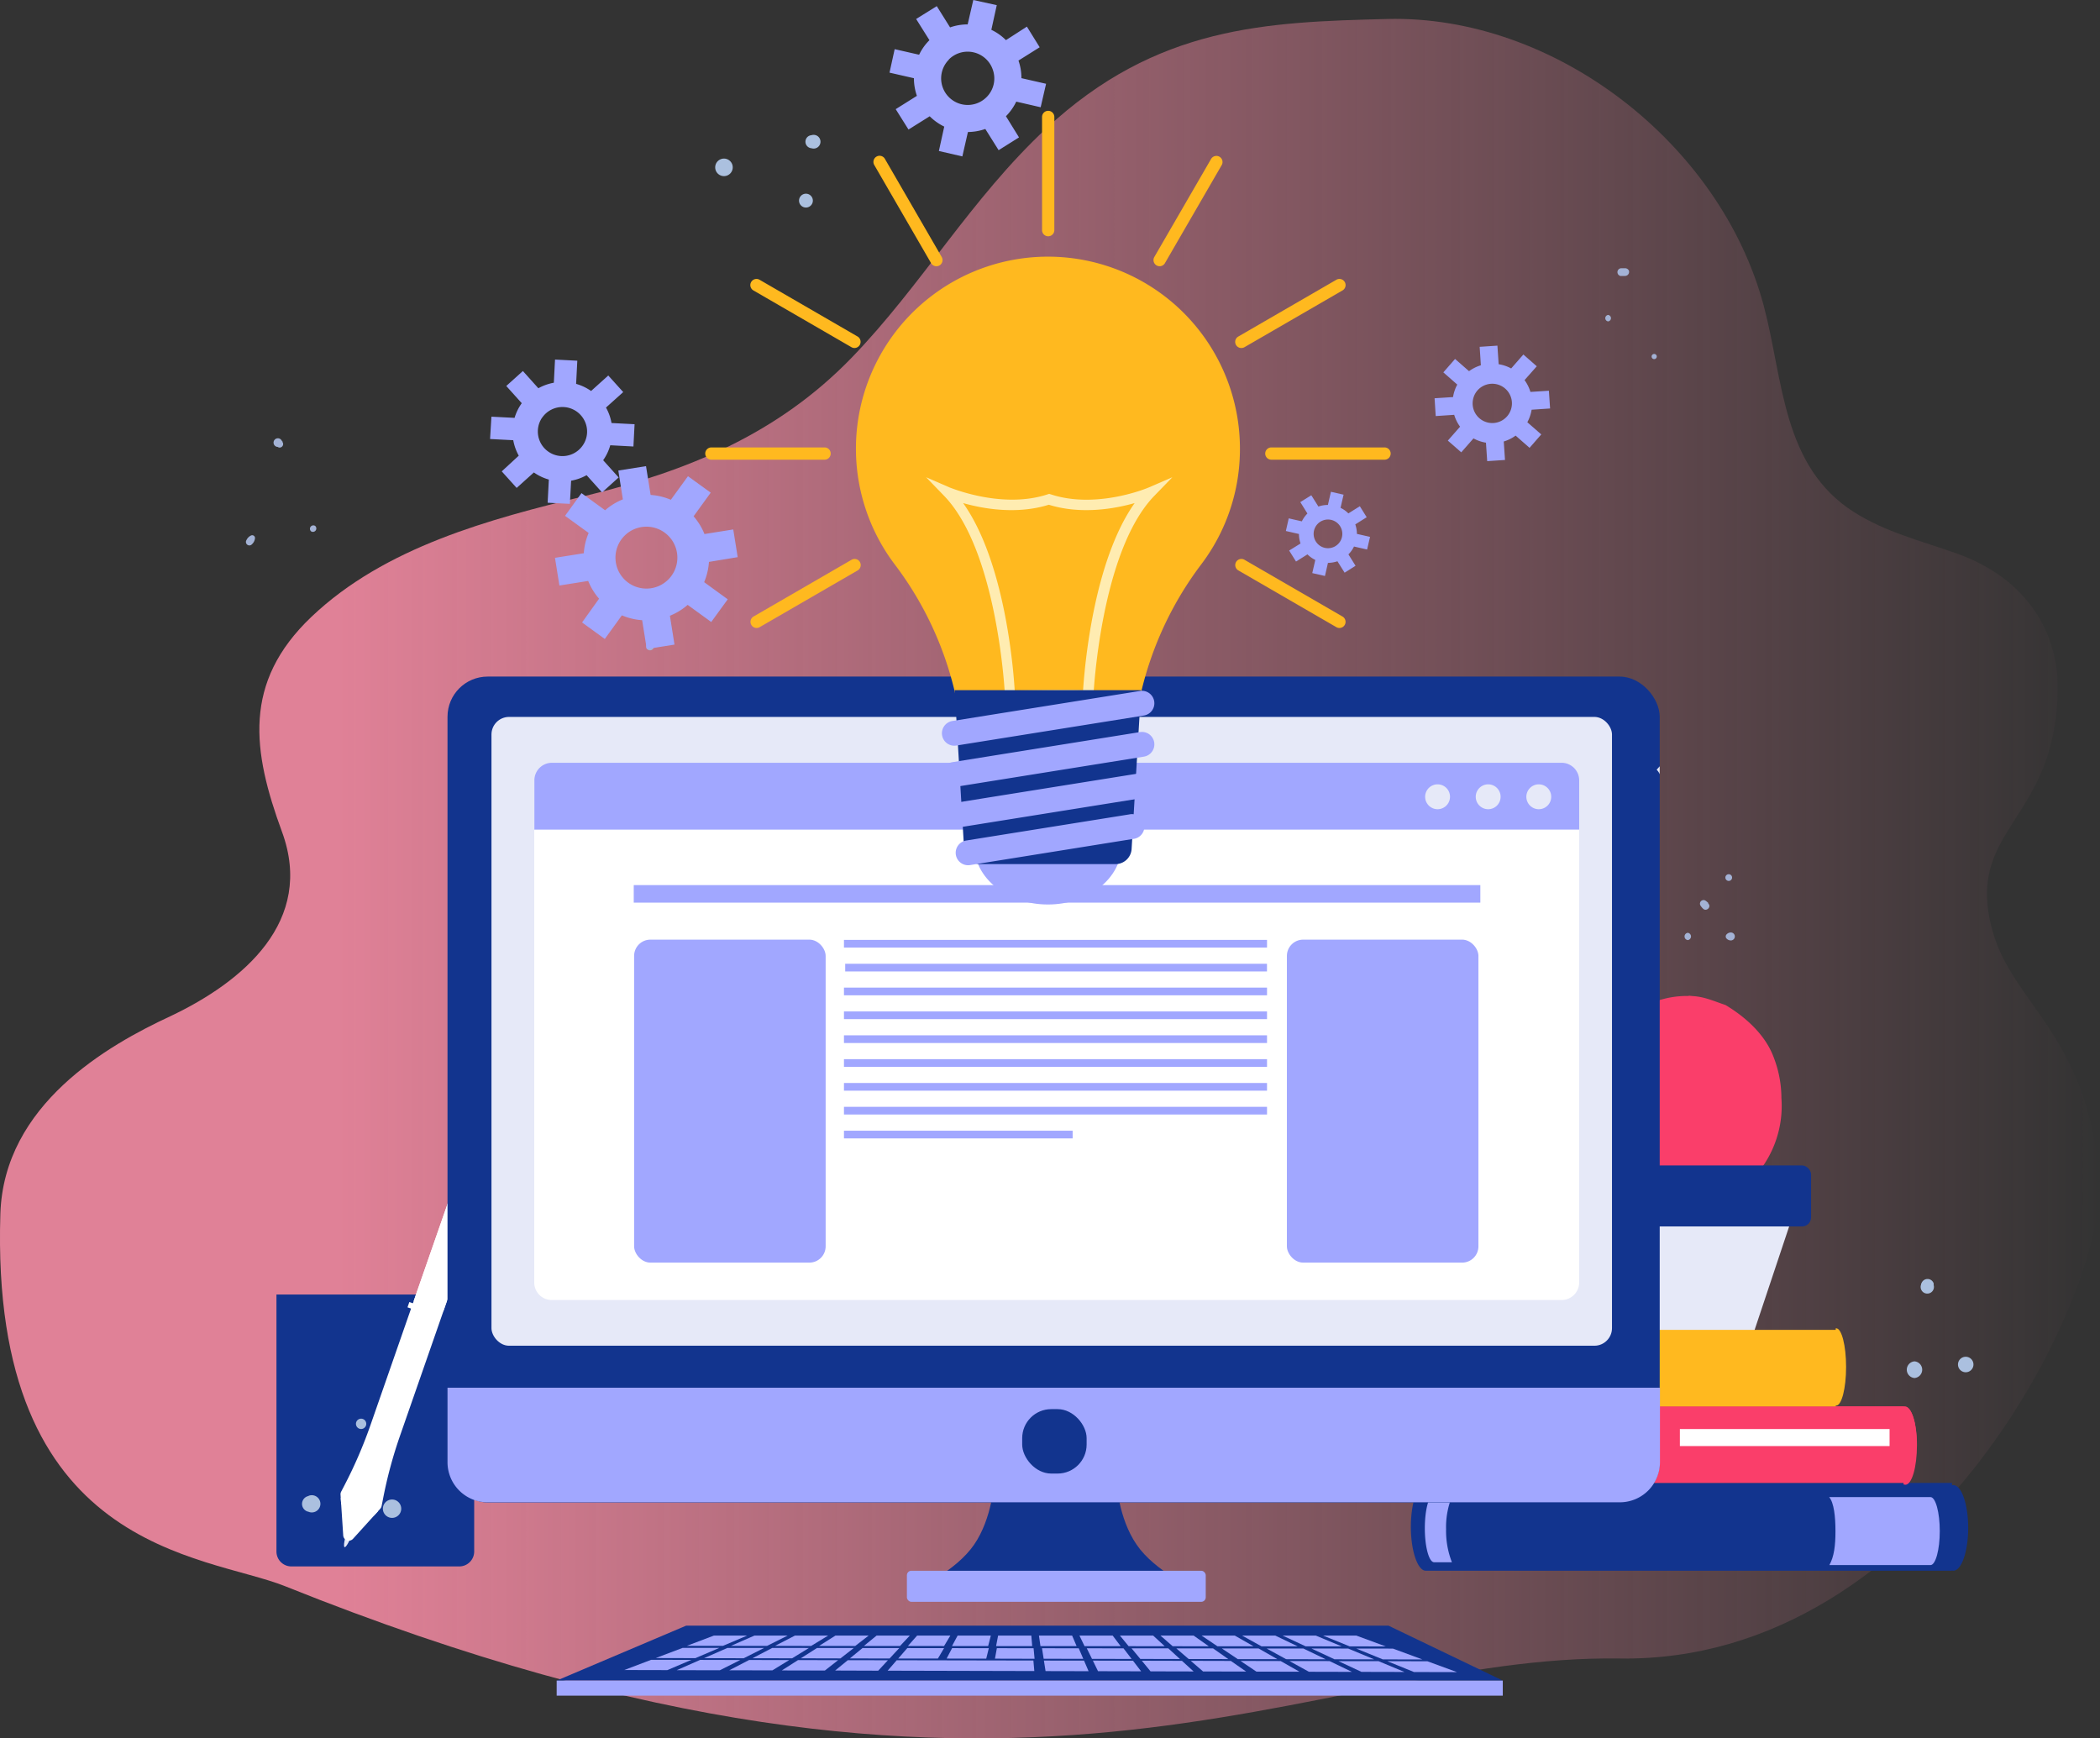 <svg id="Layer_1" data-name="Layer 1" xmlns="http://www.w3.org/2000/svg" xmlns:xlink="http://www.w3.org/1999/xlink" viewBox="0 0 407.08 336.98"><rect x="0" y="0" width="407.08" height="336.98" fill="#333333" stroke="none"/><defs><style>.cls-1{fill:url(#Gradiente_sem_nome_69);}.cls-2{fill:#12348e;}.cls-11,.cls-3{fill:#a1a7ff;}.cls-4{fill:#e6e9f8;}.cls-5{fill:#fff;}.cls-6{fill:#fa3e6a;}.cls-7{fill:#e55740;}.cls-8{fill:#ffb91f;}.cls-9{fill:#a3b2d5;}.cls-10{fill:#abc0df;}.cls-11{fill-rule:evenodd;}.cls-12{fill:#ffecb1;}</style><linearGradient id="Gradiente_sem_nome_69" y1="170.32" x2="407.08" y2="170.32" gradientUnits="userSpaceOnUse"><stop offset="0.16" stop-color="#e08197"/><stop offset="1" stop-color="#e08197" stop-opacity="0"/></linearGradient></defs><title>Rise of Edge Computing</title><path class="cls-1" d="M386.27,180.52c-5.62-20.14,12.23-20.92,12.62-46.87.16-10.61-5.65-21.42-19.64-26.38-6.88-2.44-13.73-4.11-19.85-8-13.94-8.83-13.69-25.63-17.49-39.95-8.36-31.46-40.5-56.45-73-55.64C245.41,4.27,224.2,5,202.82,24.9c-14.63,13.63-24.14,30.39-37.73,44.44-14.39,14.87-31.92,22-51.6,26.78-18.62,4.52-38.87,9.9-53.12,23.45-13.39,12.74-11.44,26.06-5.7,41.69C61,178.51,47.28,190.24,33,197,20.91,202.61.73,214.1.07,235.31-2,301,39.75,301.24,55.3,307.49c143.07,57.42,198,13.13,258.65,14,60.47.9,95.14-72.24,93-93.78C404.32,200.38,390.19,194.58,386.27,180.52Z"/><path class="cls-2" d="M53.59,250.94H91.92a0,0,0,0,1,0,0v49.81A2.89,2.89,0,0,1,89,303.64H56.48a2.89,2.89,0,0,1-2.89-2.89V250.94A0,0,0,0,1,53.59,250.94Z"/><path class="cls-3" d="M94.42,226.77l-3.83-1.34,2.18-5.22a1.7,1.7,0,0,1,2.12-1h0A1.7,1.7,0,0,1,96,221.32Z"/><path class="cls-4" d="M67.45,296.24c-.65,1.94-.94,3.55-.65,3.66s1.07-1.34,1.77-3.27Z"/><rect class="cls-5" x="72.34" y="235.12" width="31.92" height="6.08" transform="translate(-165.65 243.22) rotate(-70.8)"/><polygon class="cls-5" points="66.13 291.56 72.51 293.78 73.31 292.9 66.05 290.37 66.13 291.56"/><rect class="cls-3" x="68.91" y="272.77" width="13.9" height="2.22" transform="translate(-207.73 255.44) rotate(-70.8)"/><rect class="cls-5" x="71.21" y="276.01" width="7.05" height="2.22" transform="translate(-211.54 256.55) rotate(-70.8)"/><rect class="cls-5" x="82.5" y="250.23" width="1.09" height="6.08" transform="matrix(0.33, -0.94, 0.94, 0.33, -183.45, 248.39)"/><rect class="cls-3" x="92.35" y="221.89" width="1.09" height="6.08" transform="translate(-150.07 238.67) rotate(-70.8)"/><path class="cls-5" d="M74.23,290.64a87.47,87.47,0,0,1,3.31-12.32l18.89-54.23-5.75-2L71.79,276.32A88,88,0,0,1,66.73,288l-.6,1.15a1.11,1.11,0,0,0-.12.57l.52,7.87a1.08,1.08,0,0,0,.73,1h0a1.1,1.1,0,0,0,1.17-.3l5.29-5.84a1.15,1.15,0,0,0,.26-.53Z"/><path class="cls-6" d="M345.32,212.83a20.52,20.52,0,0,1-10.84,19.67c-4.39,2.63-9.65,1.75-14,0a20.72,20.72,0,0,1-7.89-7c-2.63-5.26-4.38-9.64-3.51-15.78.88-4.38,1.76-8.76,5.26-11.39a17.83,17.83,0,0,1,13.15-5.26c2.63,0,4.39.87,7,1.75,4.38,2.63,7.89,6.14,9.36,10.2A21.82,21.82,0,0,1,345.32,212.83Z"/><path class="cls-6" d="M340.57,213.34c0,8.64-2.59,20-13.11,20.91a10.77,10.77,0,0,1-9.64-6.14c-.88-3.5-2.63-6.13-3.51-9.64,0-5.26-.87-11.4,1.76-16.66a18.2,18.2,0,0,1,3.5-5.25c1.76-2.64,5.26-2.64,7.89-3.51a12.36,12.36,0,0,1,5.26,1.75c3.51,2.63,5.26,7,6.75,10.51A31.28,31.28,0,0,1,340.57,213.34Z"/><path class="cls-6" d="M335.65,213.75c-.3,7.35-.3,20.5-7.31,18.75-13.15-3.51-14-33.31-.88-38.58,4.39-1.75,6.14,7,7.47,11.63A52,52,0,0,1,335.65,213.75Z"/><path class="cls-6" d="M331.42,214c-.45,7.14.43,14.15-4,20.29-6.13-12.27-6.13-28.93,0-41.2,2.63,3.51,3.51,7.89,3.56,12.63C331.24,208.21,331.38,211,331.42,214Z"/><path class="cls-4" d="M306.12,229.71l8.78,29.35s3.49,2.65,11.23,2.79A40.84,40.84,0,0,0,339.39,260l9.83-29.44Z"/><rect class="cls-2" x="303.93" y="225.91" width="47.14" height="11.83" rx="1.75"/><path class="cls-2" d="M378.64,287.87c-.12,0-.26,0-.26.06v-.48h-102c-1.6,0-2.89,3.93-2.89,8.52s1.29,8.51,2.89,8.51h102v-.07s.14.07.26.07c1.6,0,2.89-3.72,2.89-8.31S380.24,287.87,378.64,287.87Z"/><path class="cls-3" d="M374.22,290.2H354.58c.94,1.1,1.22,3.84,1.22,6.62s-.26,4.91-1.18,6.56h19.6c1,0,1.8-3,1.8-6.59S375.22,290.2,374.22,290.2Z"/><path class="cls-3" d="M280.32,296.42a15.61,15.61,0,0,1,1.33-6.77H278c-1,0-1.8,3-1.8,6.59s.8,6.59,1.8,6.59h3.45A16.68,16.68,0,0,1,280.32,296.42Z"/><path class="cls-6" d="M369.27,272.68c-.1,0-.47-.06-.47-.06H288c-1.27,0-2.3,3.17-2.3,7.42s1,7.41,2.3,7.41h81v.3s.26.06.35.06c1.27,0,2.25-3.45,2.25-7.7S370.54,272.68,369.27,272.68Z"/><path class="cls-6" d="M369.27,272.63H288c-1.27,0-2.3,3.3-2.3,7.14h85.84C371.58,275.92,370.54,272.63,369.27,272.63Z"/><path class="cls-7" d="M290.47,280.22a14.16,14.16,0,0,1,1.39-6.5h-1.57c-1,0-1.8,3-1.8,6.59s.8,6.59,1.8,6.59H292C291.09,285.8,290.47,283.13,290.47,280.22Z"/><rect class="cls-5" x="325.64" y="277.01" width="40.65" height="3.3"/><path class="cls-8" d="M355.94,257.48h-.09v.31H295.43v-.31c-1.65,0-1.91,3.38-1.91,7.49s.26,7.44,1.91,7.49v.16h60.42v-.16h.09c1.06,0,1.92-3.35,1.92-7.49S357,257.48,355.94,257.48Z"/><path class="cls-2" d="M220.34,299.43c-3.57-5.18-3.89-12.17-3.89-12.17H192.7s-.32,7-3.88,12.17-11,8.43-11,8.43h53.55S223.9,304.62,220.34,299.43Z"/><rect class="cls-2" x="86.75" y="131.15" width="234.98" height="160.09" rx="7.78"/><path class="cls-3" d="M86.75,269v14.43a7.77,7.77,0,0,0,7.77,7.78H314a7.78,7.78,0,0,0,7.78-7.78V269Z"/><path class="cls-9" d="M54.79,85.63c-.11-.16-.14-.16-.1,0a.84.84,0,1,0-.71,1c-.16,0-.14,0,0,.09a.68.68,0,0,0,.77-1.05Z"/><path class="cls-9" d="M48.86,105.48a1.81,1.81,0,0,0,.57-1.14.54.54,0,0,0-.74-.55,1.81,1.81,0,0,0-.91.9.67.67,0,0,0,1.08.79Z"/><path class="cls-9" d="M60.31,103a.66.66,0,0,0,.78-1.06.66.66,0,0,0-.78,1.06Z"/><path class="cls-9" d="M314.21,53.49l.79,0a.8.8,0,0,0,.77-.58,1,1,0,0,0,0-.42A.79.79,0,0,0,315,52l-.79,0a.76.76,0,0,0,0,1.51Z"/><path class="cls-9" d="M320.66,69.61a.49.49,0,0,0,0-1,.49.49,0,0,0,0,1Z"/><path class="cls-9" d="M311.73,62.3a.63.63,0,0,0,0-1.25.63.63,0,0,0,0,1.25Z"/><path class="cls-9" d="M117.41,157.41a2.19,2.19,0,0,0-.9-.27.45.45,0,0,0-.46.46,2,2,0,0,0,.26.9c.68,1.14,2.24-.41,1.1-1.09Z"/><path class="cls-9" d="M110.05,151.51l.34,0a.84.84,0,0,0,0-1.67l-.34,0c-1.1-.09-1.11,1.81,0,1.72Z"/><path class="cls-9" d="M124,120.1a.75.75,0,0,0,0-1.49.75.75,0,0,0,0,1.49Z"/><path class="cls-9" d="M126,126.06a.75.75,0,0,0,0-1.5.75.75,0,0,0,0,1.5Z"/><path class="cls-9" d="M327.17,182.23a.71.71,0,0,0,0-1.41.71.71,0,0,0,0,1.41Z"/><path class="cls-9" d="M335.61,180.76a1.11,1.11,0,0,0-1,.47.59.59,0,0,0,0,.6,1.11,1.11,0,0,0,1,.46.77.77,0,0,0,0-1.53Z"/><path class="cls-9" d="M331.16,175.05a3.45,3.45,0,0,0-.54-.46.7.7,0,0,0-.95,1,3.31,3.31,0,0,0,.45.54c.67.67,1.72-.37,1-1Z"/><path class="cls-9" d="M335.11,170.76a.65.65,0,0,0,0-1.3.65.65,0,0,0,0,1.3Z"/><path class="cls-10" d="M371.12,267.12a1.62,1.62,0,0,0,0-3.23,1.62,1.62,0,0,0,0,3.23Z"/><path class="cls-10" d="M372.41,248.79c0,.11,0,.21-.05.32a1.29,1.29,0,1,0,2.48,0c0-.11,0-.21,0-.32a1.25,1.25,0,0,0-2.38,0Z"/><path class="cls-10" d="M381.05,266a1.5,1.5,0,0,0,0-3,1.5,1.5,0,0,0,0,3Z"/><path class="cls-10" d="M59.68,293l.3.11a1.67,1.67,0,1,0,0-3.21l-.3.12a1.56,1.56,0,0,0,0,3Z"/><path class="cls-10" d="M76,294.23a1.78,1.78,0,0,0,0-3.56,1.78,1.78,0,0,0,0,3.56Z"/><path class="cls-10" d="M70,277a1,1,0,0,0,0-2,1,1,0,0,0,0,2Z"/><path class="cls-10" d="M140.34,34.14a1.7,1.7,0,0,0,0-3.4,1.7,1.7,0,0,0,0,3.4Z"/><path class="cls-10" d="M156.23,40.23a1.34,1.34,0,0,0,0-2.68,1.34,1.34,0,0,0,0,2.68Z"/><path class="cls-10" d="M157.36,26.19l-.31.06a1.27,1.27,0,0,0,0,2.44l.31.06a1.33,1.33,0,1,0,0-2.56Z"/><rect class="cls-3" x="175.8" y="304.48" width="57.93" height="6.02" rx="0.87"/><rect class="cls-4" x="95.27" y="138.97" width="217.21" height="121.89" rx="3.41"/><path class="cls-3" d="M306.12,151.27a3.41,3.41,0,0,0-3.41-3.41H107a3.4,3.4,0,0,0-3.41,3.41v9.57H306.12Z"/><path class="cls-5" d="M103.56,160.84v87.72A3.4,3.4,0,0,0,107,252H302.71a3.41,3.41,0,0,0,3.41-3.41V160.84Z"/><path class="cls-4" d="M321.14,149.2a2.62,2.62,0,0,1,.59.88v-1.54Z"/><polygon class="cls-2" points="133.01 315.12 269.15 315.12 291.31 325.77 107.91 325.77 133.01 315.12"/><rect class="cls-3" x="107.91" y="325.77" width="183.4" height="2.92"/><rect class="cls-2" x="198.15" y="273.15" width="12.49" height="12.49" rx="5.63"/><polygon class="cls-3" points="148.7 319.04 141.69 319.04 146.24 317.05 152.68 317.05 148.7 319.04"/><polygon class="cls-3" points="140.16 319.03 133.15 319.03 138.38 317.05 144.82 317.05 140.16 319.03"/><polygon class="cls-3" points="165.78 319.06 158.78 319.05 161.94 317.05 168.38 317.05 165.78 319.06"/><polygon class="cls-3" points="157.24 319.05 150.24 319.04 154.09 317.05 160.53 317.05 157.24 319.05"/><polygon class="cls-3" points="183.01 319.07 176 319.06 177.78 317.05 184.22 317.05 183.01 319.07"/><polygon class="cls-3" points="174.47 319.06 167.46 319.06 169.92 317.05 176.36 317.05 174.47 319.06"/><polygon class="cls-3" points="200.09 319.09 193.09 319.08 193.48 317.05 199.92 317.05 200.09 319.09"/><polygon class="cls-3" points="191.55 319.08 184.55 319.07 185.63 317.05 192.07 317.05 191.55 319.08"/><polygon class="cls-3" points="217.24 319.1 210.24 319.1 209.25 317.05 215.69 317.05 217.24 319.1"/><polygon class="cls-3" points="208.7 319.09 201.69 319.09 201.4 317.05 207.83 317.05 208.7 319.09"/><polygon class="cls-3" points="234.32 319.12 227.32 319.11 224.96 317.05 231.39 317.05 234.32 319.12"/><polygon class="cls-3" points="225.78 319.11 218.78 319.1 217.1 317.05 223.54 317.05 225.78 319.11"/><polygon class="cls-3" points="251.55 319.13 244.54 319.13 240.79 317.05 247.22 317.05 251.55 319.13"/><polygon class="cls-3" points="243 319.12 236 319.12 232.93 317.05 239.37 317.05 243 319.12"/><polygon class="cls-3" points="268.63 319.15 261.63 319.14 256.49 317.05 262.93 317.05 268.63 319.15"/><polygon class="cls-3" points="260.09 319.14 253.09 319.13 248.64 317.05 255.08 317.05 260.09 319.14"/><polygon class="cls-3" points="144.17 321.44 136.49 321.42 141.01 319.44 148.13 319.44 144.17 321.44"/><polygon class="cls-3" points="134.8 321.42 127.12 321.4 132.33 319.43 139.45 319.43 134.8 321.42"/><polygon class="cls-3" points="162.92 321.47 155.23 321.45 158.38 319.45 165.5 319.46 162.92 321.47"/><polygon class="cls-3" points="153.55 321.45 145.86 321.44 149.7 319.44 156.81 319.45 153.55 321.45"/><polygon class="cls-3" points="181.81 321.5 174.12 321.49 175.88 319.47 183 319.48 181.81 321.5"/><polygon class="cls-3" points="172.44 321.49 164.75 321.47 167.2 319.46 174.32 319.47 172.44 321.49"/><polygon class="cls-3" points="200.55 321.54 192.87 321.52 193.24 319.49 200.36 319.5 200.55 321.54"/><polygon class="cls-3" points="191.18 321.52 183.5 321.5 184.56 319.48 191.68 319.49 191.18 321.52"/><polygon class="cls-3" points="219.36 321.57 211.68 321.56 210.67 319.51 217.79 319.52 219.36 321.57"/><polygon class="cls-3" points="209.99 321.55 202.31 321.54 201.99 319.5 209.11 319.51 209.99 321.55"/><polygon class="cls-3" points="238.1 321.6 230.42 321.59 228.03 319.53 235.15 319.53 238.1 321.6"/><polygon class="cls-3" points="228.73 321.59 221.05 321.57 219.35 319.52 226.47 319.52 228.73 321.59"/><polygon class="cls-3" points="256.99 321.64 249.31 321.62 245.53 319.55 252.65 319.55 256.99 321.64"/><polygon class="cls-3" points="247.62 321.62 239.94 321.61 236.85 319.54 243.97 319.54 247.62 321.62"/><polygon class="cls-3" points="275.73 321.67 268.05 321.66 262.9 319.56 270.02 319.57 275.73 321.67"/><polygon class="cls-3" points="266.37 321.65 258.68 321.64 254.22 319.55 261.34 319.56 266.37 321.65"/><polygon class="cls-3" points="139.54 323.77 131.19 323.75 135.72 321.76 143.5 321.78 139.54 323.77"/><polygon class="cls-3" points="129.36 323.74 121.02 323.72 126.23 321.74 134.01 321.76 129.36 323.74"/><polygon class="cls-3" points="159.9 323.82 151.55 323.8 154.69 321.8 162.47 321.81 159.9 323.82"/><polygon class="cls-3" points="149.72 323.79 141.37 323.77 145.21 321.78 152.99 321.79 149.72 323.79"/><polygon class="cls-3" points="200.5 323.92 172.07 323.85 173.82 321.83 200.32 321.88 200.5 323.92"/><polygon class="cls-3" points="170.24 323.85 161.89 323.82 164.34 321.82 172.12 321.83 170.24 323.85"/><polygon class="cls-3" points="221.2 323.97 212.85 323.95 211.85 321.9 219.63 321.92 221.2 323.97"/><polygon class="cls-3" points="211.02 323.95 202.68 323.93 202.36 321.89 210.14 321.9 211.02 323.95"/><polygon class="cls-3" points="241.56 324.02 233.21 324 230.83 321.94 238.6 321.96 241.56 324.02"/><polygon class="cls-3" points="231.38 324 223.03 323.98 221.34 321.92 229.12 321.94 231.38 324"/><polygon class="cls-3" points="262.07 324.08 253.73 324.06 249.95 321.98 257.73 321.99 262.07 324.08"/><polygon class="cls-3" points="251.9 324.05 243.55 324.03 240.47 321.96 248.25 321.98 251.9 324.05"/><polygon class="cls-3" points="282.43 324.13 274.09 324.11 268.93 322.01 276.71 322.03 282.43 324.13"/><polygon class="cls-3" points="272.25 324.1 263.91 324.08 259.45 322 267.23 322.01 272.25 324.1"/><path class="cls-11" d="M119.77,105.78a6,6,0,1,1,1,6.24,6,6,0,0,1-1-6.24Zm-6.94,14.88,4.41,3.2,3.31-4.58a12.14,12.14,0,0,0,3.93.94l.89,5.58,5.38-.85-.89-5.59a12,12,0,0,0,3.44-2.11l4.57,3.32,3.2-4.4-4.57-3.32a12.32,12.32,0,0,0,.93-3.93L143,108l-.86-5.37-5.58.89a12.13,12.13,0,0,0-2.11-3.44l3.32-4.58-4.41-3.19-3.32,4.57a12,12,0,0,0-3.92-.94l-.89-5.58-5.37.85.88,5.59a12,12,0,0,0-3.44,2.11l-4.58-3.32-3.19,4.4,4.58,3.32a11.88,11.88,0,0,0-.94,3.93l-5.59.89.86,5.37,5.58-.89a12.13,12.13,0,0,0,2.11,3.44Z"/><path class="cls-11" d="M105.11,80.94a4.78,4.78,0,0,1,8.1.42,4.7,4.7,0,0,1-.26,5,4.77,4.77,0,0,1-7.84-5.44ZM97.26,91.37l2.89,3.21,3.34-3a9.54,9.54,0,0,0,2.9,1.38l-.23,4.49,4.31.22.24-4.49a9.57,9.57,0,0,0,3-1.07l3,3.34,3.21-2.9-3-3.34a9.43,9.43,0,0,0,1.38-2.9l4.49.24.22-4.32L118.54,82a9.39,9.39,0,0,0-1.07-3l3.34-3-2.9-3.21-3.33,3a9.65,9.65,0,0,0-2.9-1.38l.23-4.49-4.32-.22-.23,4.49a9.63,9.63,0,0,0-3,1.07l-3-3.34-3.22,2.9,3,3.34A9.46,9.46,0,0,0,99.75,81l-4.49-.23L95,85.1l4.49.23a9.88,9.88,0,0,0,1.07,3Z"/><path class="cls-11" d="M288.17,74.55a3.81,3.81,0,1,1-2.65,3,3.77,3.77,0,0,1,2.65-3ZM278.09,77.2l.22,3.45,3.58-.24a7.61,7.61,0,0,0,1.14,2.3l-2.37,2.7,2.6,2.27,2.37-2.7a7.47,7.47,0,0,0,2.42.83l.24,3.58,3.45-.23-.24-3.58a7.61,7.61,0,0,0,2.3-1.14l2.7,2.37,2.27-2.6-2.7-2.36a7.61,7.61,0,0,0,.83-2.43l3.58-.24-.23-3.44-3.58.23a7.56,7.56,0,0,0-1.14-2.29L297.9,71l-2.6-2.28-2.36,2.7a7.59,7.59,0,0,0-2.43-.82L290.27,67l-3.44.23.23,3.58a7.45,7.45,0,0,0-2.29,1.14l-2.71-2.37-2.27,2.6,2.7,2.37a7.45,7.45,0,0,0-.82,2.42Z"/><path class="cls-11" d="M183.93,11.53a5.15,5.15,0,0,1,8.53,2,5.1,5.1,0,0,1-1.21,5.29,5.15,5.15,0,1,1-7.32-7.25Zm-10.3,9.63,2.48,3.95,4.11-2.57a10.42,10.42,0,0,0,2.82,2L182,29.27l4.55,1.05,1.08-4.73A10.63,10.63,0,0,0,191,25l2.58,4.11,3.95-2.48L195,22.53a10.47,10.47,0,0,0,2-2.83l4.73,1.09,1.05-4.55L198,15.15a10.26,10.26,0,0,0-.57-3.41l4.11-2.58-2.48-4L195,7.78a10.15,10.15,0,0,0-2.83-2L193.22,1l-4.55-1-1.09,4.73a10.31,10.31,0,0,0-3.41.58l-2.58-4.12-4,2.49,2.58,4.11a10,10,0,0,0-2,2.82l-4.74-1.08-1,4.55,4.73,1.08a10.37,10.37,0,0,0,.58,3.42Z"/><path class="cls-11" d="M255.44,101.54a2.78,2.78,0,0,1,4.6,1,2.78,2.78,0,1,1-4.6-1Zm-5.54,5.18,1.33,2.13,2.22-1.39a5.55,5.55,0,0,0,1.52,1.08l-.59,2.55,2.46.56.58-2.54a6.12,6.12,0,0,0,1.84-.31l1.39,2.21,2.12-1.34-1.38-2.21a5.55,5.55,0,0,0,1.08-1.52l2.54.58.57-2.45-2.55-.58a5.56,5.56,0,0,0-.31-1.84l2.21-1.39-1.33-2.13-2.22,1.39a5.4,5.4,0,0,0-1.52-1.08l.59-2.55L258,95.33l-.59,2.55a5.6,5.6,0,0,0-1.84.31L254.19,96l-2.13,1.33,1.38,2.21a5.7,5.7,0,0,0-1.08,1.52l-2.54-.58-.56,2.45,2.54.58a5.56,5.56,0,0,0,.31,1.84Z"/><rect class="cls-3" x="163.84" y="186.82" width="81.76" height="1.49"/><rect class="cls-3" x="122.85" y="171.57" width="164.11" height="3.4"/><rect class="cls-3" x="163.6" y="191.44" width="82.01" height="1.49"/><rect class="cls-3" x="163.6" y="182.19" width="82.01" height="1.49"/><rect class="cls-3" x="163.6" y="196.06" width="82.01" height="1.49"/><rect class="cls-3" x="163.6" y="200.69" width="82.01" height="1.49"/><rect class="cls-3" x="163.6" y="205.31" width="82.01" height="1.49"/><rect class="cls-3" x="163.6" y="209.93" width="82.01" height="1.49"/><rect class="cls-3" x="163.6" y="214.55" width="82.01" height="1.49"/><rect class="cls-3" x="163.6" y="219.18" width="44.33" height="1.49"/><path class="cls-4" d="M281.08,154.45a2.41,2.41,0,1,1-2.4-2.41A2.4,2.4,0,0,1,281.08,154.45Z"/><path class="cls-4" d="M290.89,154.45a2.41,2.41,0,1,1-2.4-2.41A2.41,2.41,0,0,1,290.89,154.45Z"/><path class="cls-4" d="M300.7,154.45a2.41,2.41,0,1,1-2.41-2.41A2.41,2.41,0,0,1,300.7,154.45Z"/><rect class="cls-3" x="122.92" y="182.14" width="37.13" height="62.61" rx="3.16"/><rect class="cls-3" x="249.46" y="182.14" width="37.13" height="62.61" rx="3.16"/><path class="cls-8" d="M240.36,87a37.22,37.22,0,1,0-66.81,22.55,65.94,65.94,0,0,1,13.25,37.26h32.69a66.32,66.32,0,0,1,13.32-37.35A37,37,0,0,0,240.36,87Z"/><path class="cls-12" d="M194.81,135.9l0-1c0-.28-1.38-28-11.8-38.79l-3.49-3.6,4.6,2c.1,0,10.06,4.24,18.95,1.32l.31-.1.32.1c8.91,2.93,18.84-1.27,18.94-1.32l4.62-2-3.5,3.61c-10.43,10.76-11.79,38.51-11.8,38.79l-2-.05a1,1,0,0,0,.77,1c-.84-.12-9.58,0-14.89,0ZM186.7,97.52c8,11.25,9.71,31.59,10,36.34,8-.12,11.57-.13,13.25-.05.32-4.85,2.07-25.09,10-36.29-3.84,1.09-10.36,2.27-16.64.32C197.06,99.79,190.55,98.61,186.7,97.52Z"/><ellipse class="cls-3" cx="203.14" cy="163.89" rx="14.27" ry="11.44"/><path class="cls-2" d="M216.27,167.5H190a3.11,3.11,0,0,1-3.11-2.93l-1.83-30.79h36.13l-1.83,30.79A3.12,3.12,0,0,1,216.27,167.5Z"/><path class="cls-3" d="M185,144.55a2.41,2.41,0,0,1-.38-4.79l36.36-5.82a2.41,2.41,0,1,1,.76,4.76l-36.36,5.82Z"/><path class="cls-3" d="M185,152.53a2.41,2.41,0,0,1-.38-4.79l36.36-5.83a2.41,2.41,0,0,1,.76,4.76l-36.36,5.83Z"/><path class="cls-3" d="M185.69,160.39a2.41,2.41,0,0,1-.38-4.79l34.9-5.59a2.41,2.41,0,0,1,.76,4.76l-34.89,5.59Z"/><path class="cls-3" d="M187.66,167.72a2.41,2.41,0,0,1-.37-4.79l31.61-5.06a2.41,2.41,0,1,1,.76,4.75l-31.61,5.07A2.56,2.56,0,0,1,187.66,167.72Z"/><path class="cls-8" d="M203.14,45.8A1.19,1.19,0,0,1,202,44.61V22.67a1.19,1.19,0,1,1,2.38,0V44.61A1.19,1.19,0,0,1,203.14,45.8Z"/><path class="cls-8" d="M181.49,51.61a1.2,1.2,0,0,1-1-.6l-11-19a1.19,1.19,0,1,1,2.06-1.19l11,19a1.2,1.2,0,0,1-.43,1.63A1.31,1.31,0,0,1,181.49,51.61Z"/><path class="cls-8" d="M165.64,67.46a1.24,1.24,0,0,1-.59-.16l-19-11a1.19,1.19,0,0,1,1.19-2.07l19,11a1.2,1.2,0,0,1-.6,2.23Z"/><path class="cls-8" d="M159.84,89.11H137.9a1.19,1.19,0,0,1,0-2.38h21.94a1.19,1.19,0,0,1,0,2.38Z"/><path class="cls-8" d="M146.64,121.73a1.18,1.18,0,0,1-1-.6,1.19,1.19,0,0,1,.43-1.62l19-11a1.18,1.18,0,0,1,1.62.43,1.2,1.2,0,0,1-.43,1.63l-19,11A1.14,1.14,0,0,1,146.64,121.73Z"/><path class="cls-8" d="M259.64,121.73a1.16,1.16,0,0,1-.59-.16l-19-11a1.2,1.2,0,0,1-.44-1.63,1.19,1.19,0,0,1,1.63-.43l19,11a1.19,1.19,0,0,1-.6,2.22Z"/><path class="cls-8" d="M268.39,89.11H246.45a1.19,1.19,0,0,1,0-2.38h21.94a1.19,1.19,0,0,1,0,2.38Z"/><path class="cls-8" d="M240.65,67.46a1.19,1.19,0,0,1-.6-2.23l19-11a1.19,1.19,0,1,1,1.19,2.07l-19,11A1.27,1.27,0,0,1,240.65,67.46Z"/><path class="cls-8" d="M224.79,51.61a1.27,1.27,0,0,1-.59-.16,1.2,1.2,0,0,1-.44-1.63l11-19a1.2,1.2,0,0,1,1.63-.44,1.19,1.19,0,0,1,.43,1.63l-11,19A1.2,1.2,0,0,1,224.79,51.61Z"/></svg>